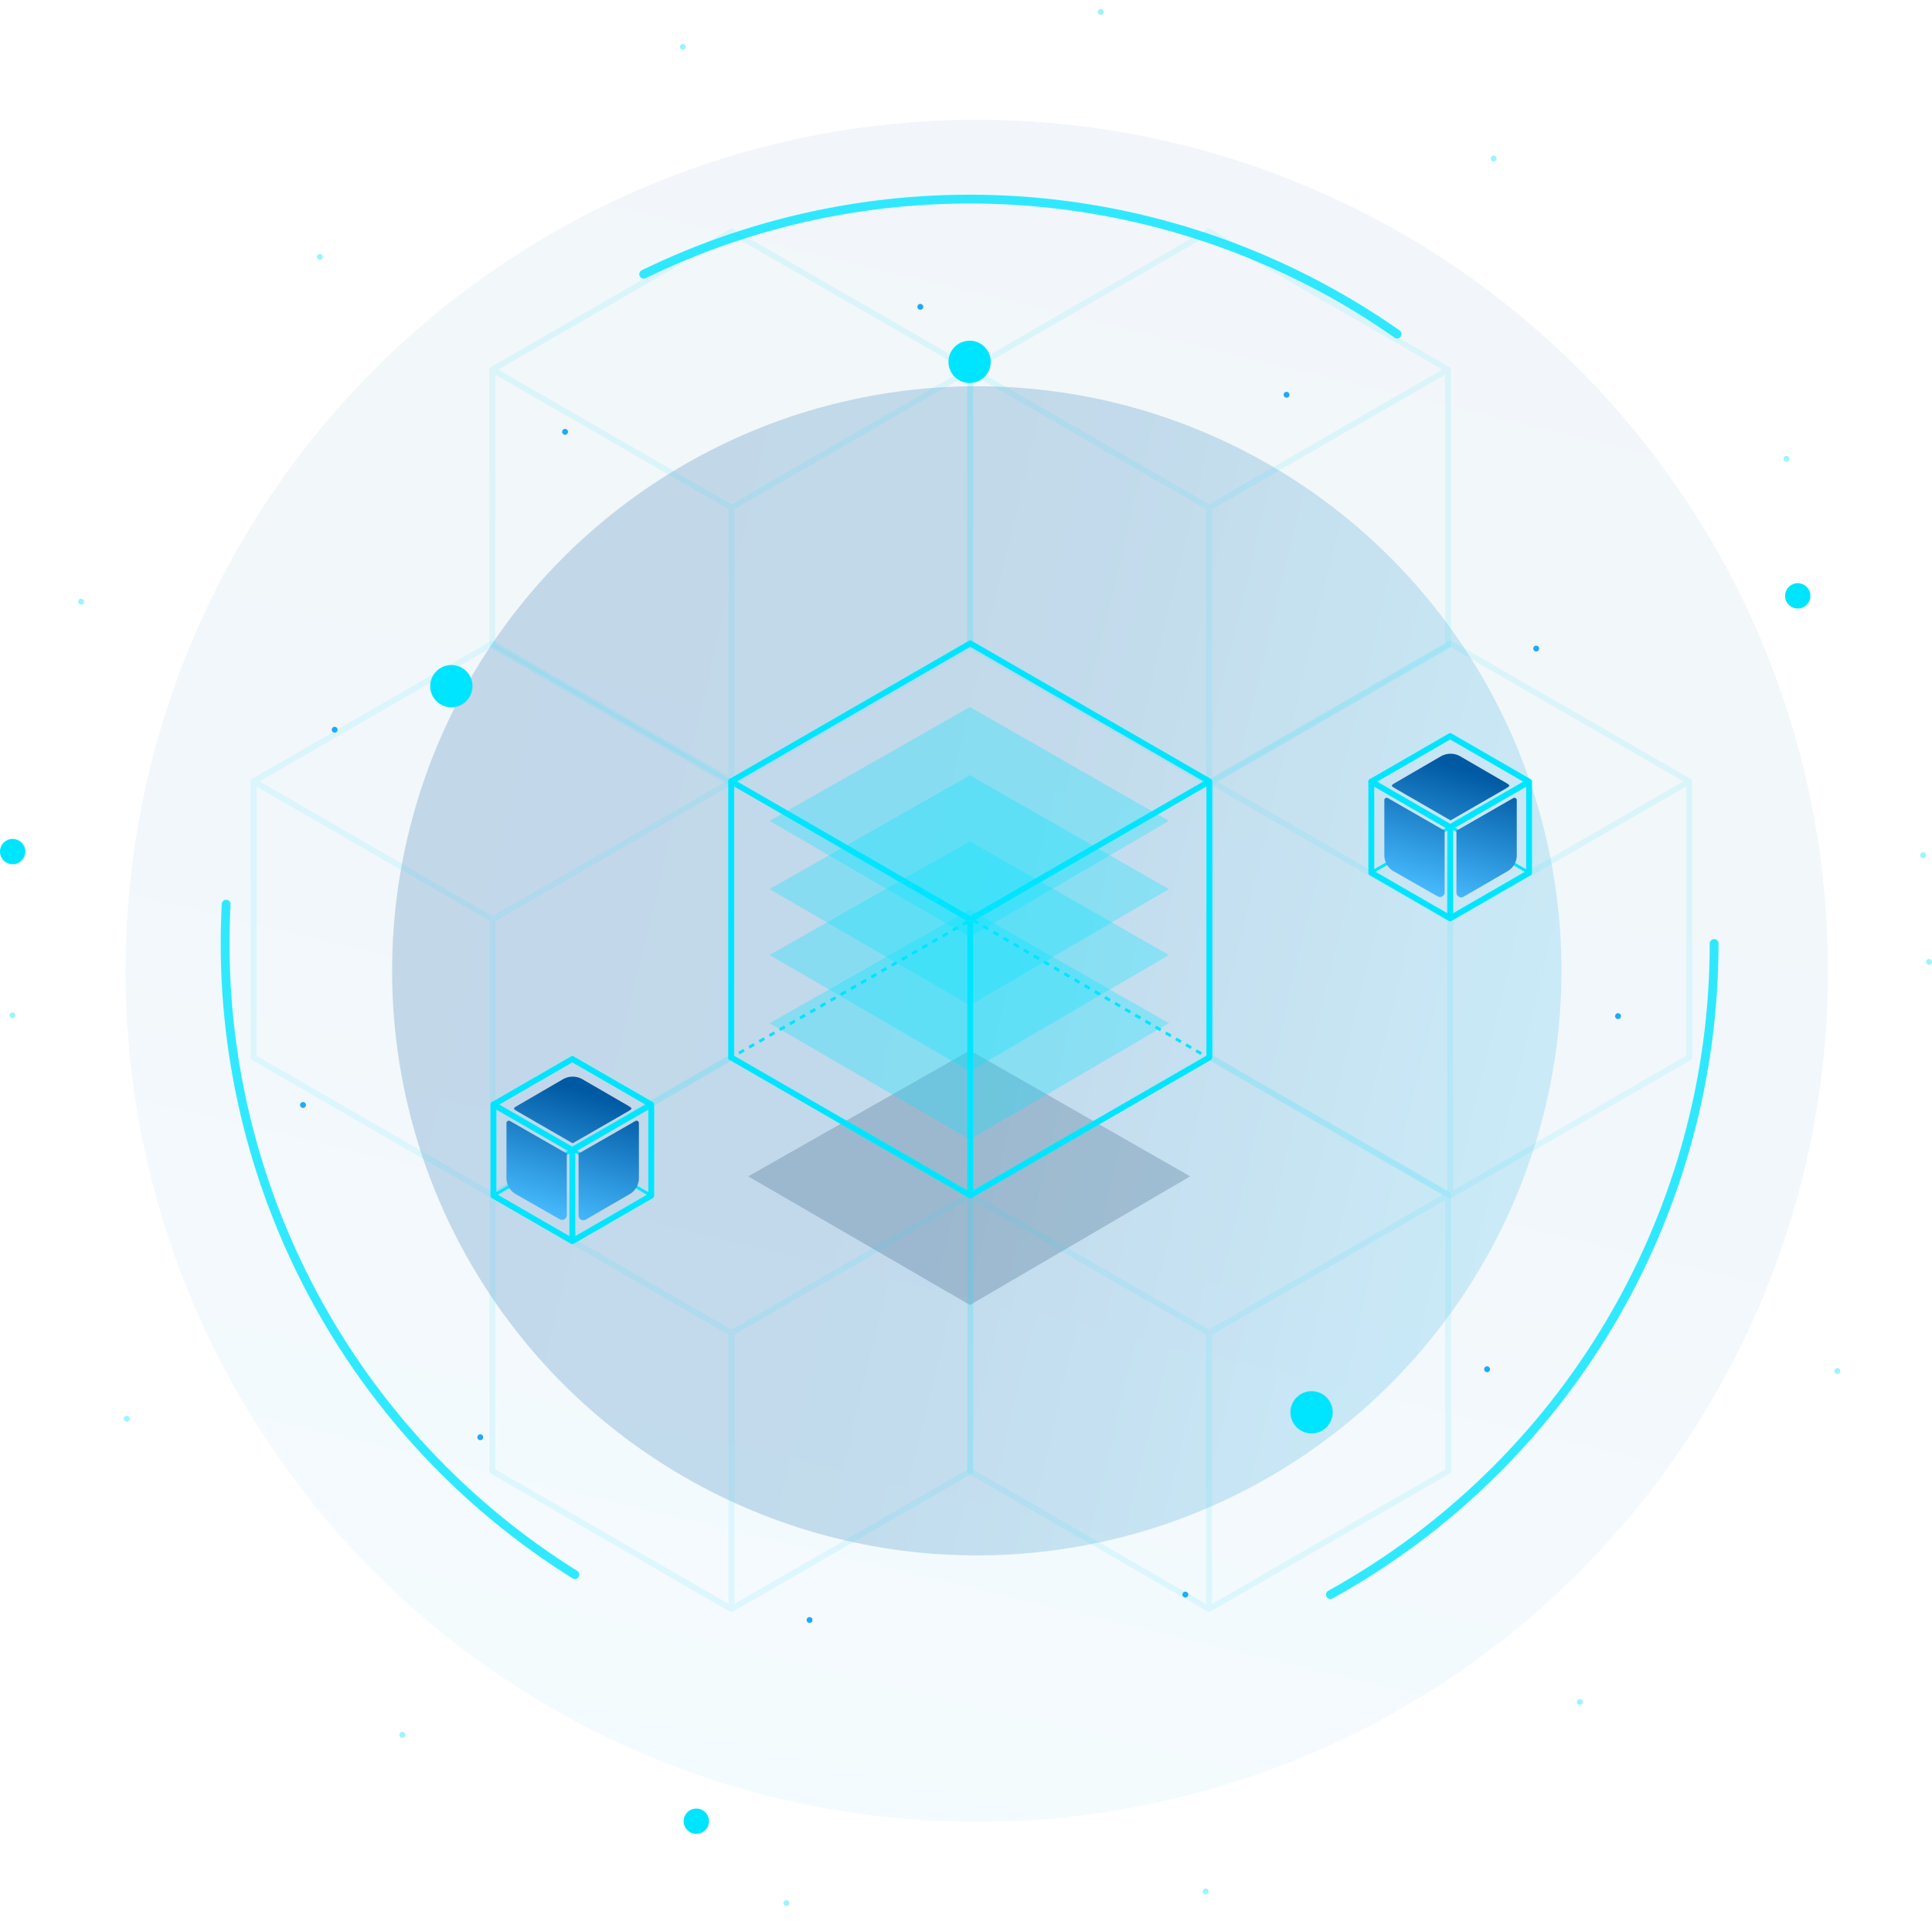 <svg xmlns="http://www.w3.org/2000/svg" xmlns:xlink="http://www.w3.org/1999/xlink" width="658.012" height="655.301" viewBox="0 0 658.012 655.301"><defs><linearGradient id="a" x1="0.041" y1="0.361" x2="1.169" y2="0.631" gradientUnits="objectBoundingBox"><stop offset="0" stop-color="#0058a1"/><stop offset="0.42" stop-color="#0063ad"/><stop offset="1" stop-color="#3ad6ff"/></linearGradient><linearGradient id="c" x1="0.258" y1="0.964" x2="0.603" y2="-0.277" gradientUnits="objectBoundingBox"><stop offset="0" stop-color="#48bcff"/><stop offset="0.714" stop-color="#0059a3"/><stop offset="1" stop-color="#0059a3"/></linearGradient></defs><g transform="translate(58.336 -783.116)"><g transform="translate(-42.56 804.636)"><circle cx="289.91" cy="289.91" r="289.91" transform="translate(606.81 19.265) rotate(90)" opacity="0.05" fill="url(#a)"/><circle cx="199.131" cy="199.131" r="199.131" transform="translate(117.77 110.044)" opacity="0.2" fill="url(#a)"/><g transform="matrix(0.875, -0.485, 0.485, 0.875, 0, 220.52)" fill="none" stroke="#1fa9f9" stroke-linecap="round" stroke-width="2" stroke-dasharray="0 130"><circle cx="227.43" cy="227.43" r="227.43" stroke="none"/><circle cx="227.43" cy="227.43" r="226.43" fill="none"/></g></g><path d="M3388.923,249.287l75.529,43.818,75.011-43.818-75.011-42.9Z" transform="translate(-3192.438 934.536)" fill="#05335a" opacity="0.2"/><g transform="translate(109.347 1143.157)" opacity="0.1"><path d="M304.909,113.36,223.47,160.372V254.4l81.436-47.01,0-94.032L223.47,66.349,142.044,113.36l-.011,94.036L223.47,254.4" transform="translate(-142.033 -66.349)" fill="none" stroke="#00e5ff" stroke-linecap="round" stroke-linejoin="round" stroke-width="2"/><line x2="81.426" y2="47.012" transform="translate(0.011 47.012)" stroke-width="2" stroke="#00e5ff" stroke-linecap="round" stroke-linejoin="round" fill="none"/></g><g transform="translate(28.017 1002.272)" opacity="0.1"><path d="M304.909,113.36,223.47,160.372V254.4l81.436-47.01,0-94.032L223.47,66.349,142.044,113.36l-.011,94.036L223.47,254.4" transform="translate(-142.033 -66.349)" fill="none" stroke="#00e5ff" stroke-linecap="round" stroke-linejoin="round" stroke-width="2"/><line x2="81.426" y2="47.012" transform="translate(0.011 47.012)" stroke-width="2" stroke="#00e5ff" stroke-linecap="round" stroke-linejoin="round" fill="none"/></g><g transform="translate(354.112 1002.272)" opacity="0.1"><path d="M304.909,113.36,223.47,160.372V254.4l81.436-47.01,0-94.032L223.47,66.349,142.044,113.36l-.011,94.036L223.47,254.4" transform="translate(-142.033 -66.349)" fill="none" stroke="#00e5ff" stroke-linecap="round" stroke-linejoin="round" stroke-width="2"/><line x2="81.426" y2="47.012" transform="translate(0.011 47.012)" stroke-width="2" stroke="#00e5ff" stroke-linecap="round" stroke-linejoin="round" fill="none"/></g><g transform="translate(109.347 861.987)" opacity="0.1"><path d="M304.909,113.36,223.47,160.372V254.4l81.436-47.01,0-94.032L223.47,66.349,142.044,113.36l-.011,94.036L223.47,254.4" transform="translate(-142.033 -66.349)" fill="none" stroke="#00e5ff" stroke-linecap="round" stroke-linejoin="round" stroke-width="2"/><line x2="81.426" y2="47.012" transform="translate(0.011 47.012)" stroke-width="2" stroke="#00e5ff" stroke-linecap="round" stroke-linejoin="round" fill="none"/></g><g transform="translate(272.008 861.987)" opacity="0.1"><path d="M304.909,113.36,223.47,160.372V254.4l81.436-47.01,0-94.032L223.47,66.349,142.044,113.36l-.011,94.036L223.47,254.4" transform="translate(-142.033 -66.349)" fill="none" stroke="#00e5ff" stroke-linecap="round" stroke-linejoin="round" stroke-width="2"/><line x2="81.426" y2="47.012" transform="translate(0.011 47.012)" stroke-width="2" stroke="#00e5ff" stroke-linecap="round" stroke-linejoin="round" fill="none"/></g><g transform="translate(272.008 1143.157)" opacity="0.1"><path d="M304.909,113.36,223.47,160.372V254.4l81.436-47.01,0-94.032L223.47,66.349,142.044,113.36l-.011,94.036L223.47,254.4" transform="translate(-142.033 -66.349)" fill="none" stroke="#00e5ff" stroke-linecap="round" stroke-linejoin="round" stroke-width="2"/><line x2="81.426" y2="47.012" transform="translate(0.011 47.012)" stroke-width="2" stroke="#00e5ff" stroke-linecap="round" stroke-linejoin="round" fill="none"/></g><g transform="translate(72.836 899.174)"><g transform="translate(-56 -49.74)" fill="none" stroke="#00e5ff" stroke-linecap="round" stroke-width="3" stroke-dasharray="270 270" opacity="0.8"><circle cx="255.065" cy="255.065" r="255.065" stroke="none"/><circle cx="255.065" cy="255.065" r="253.565" fill="none"/></g><circle cx="7.204" cy="7.204" r="7.204" transform="translate(15.353 110.468)" fill="#00e5ff"/><circle cx="7.204" cy="7.204" r="7.204" transform="translate(191.861)" fill="#00e5ff"/><circle cx="7.204" cy="7.204" r="7.204" transform="translate(308.332 357.819)" fill="#00e5ff"/></g><path d="M3388.923,245.153l68.25,39.6,67.783-39.6-67.783-38.768Z" transform="translate(-3185.184 886.512)" fill="#00e5ff" opacity="0.3"/><path d="M3388.923,245.153l68.25,39.6,67.783-39.6-67.783-38.768Z" transform="translate(-3185.184 863.275)" fill="#00e5ff" opacity="0.3"/><path d="M3388.923,245.153l68.25,39.6,67.783-39.6-67.783-38.768Z" transform="translate(-3185.184 840.813)" fill="#00e5ff" opacity="0.3"/><path d="M3388.923,245.153l68.25,39.6,67.783-39.6-67.783-38.768Z" transform="translate(-3185.184 817.575)" fill="#00e5ff" opacity="0.3"/><path d="M3293.624,1321.26l82.749-47.552,81.306,47.552" transform="translate(-3103.763 -177.409)" fill="none" stroke="#00e5ff" stroke-width="1" stroke-dasharray="2"/><g transform="translate(190.677 1002.272)"><path d="M304.909,113.36,223.47,160.372V254.4l81.436-47.01,0-94.032L223.47,66.349,142.044,113.36l-.011,94.036L223.47,254.4" transform="translate(-142.033 -66.349)" fill="none" stroke="#00e5ff" stroke-linecap="round" stroke-linejoin="round" stroke-width="2"/><line x2="81.426" y2="47.012" transform="translate(0.011 47.012)" stroke-width="2" stroke="#00e5ff" stroke-linecap="round" stroke-linejoin="round" fill="none"/></g><g transform="translate(408.71 1033.865)"><path d="M3293.624,1289.257l27.059-15.55,26.587,15.55" transform="translate(-3293.624 -1242.786)" fill="none" stroke="#00e5ff" stroke-width="1"/><g transform="translate(0 0)"><path d="M202.225,230.781l-13.134-7.618a6.672,6.672,0,0,0-6.533,0l-15.179,8.827c-2.05,1.18-2.056,1.184-.006,2.367l18.452,10.653s17.531-10.091,18.451-10.633c2.049-1.2,2.051-1.206.013-2.411C203.293,231.377,202.28,230.813,202.225,230.781Zm4.949,6.637-19.337,11.1v21.119a1.611,1.611,0,0,0,2.421,1.37l14.92-8.648a6.322,6.322,0,0,0,3.2-5.479V238.106a.78.78,0,0,0-.776-.788A.844.844,0,0,0,207.174,237.418Zm-43.9.688v18.772a6.321,6.321,0,0,0,3.2,5.479l14.92,8.514a1.61,1.61,0,0,0,2.421-1.37V248.516l-19.337-11.1a.833.833,0,0,0-1.1.284A.727.727,0,0,0,163.277,238.106Z" transform="translate(-158.836 -216.304)" fill="url(#c)"/><path d="M195.77,81.859,168.9,97.369v31.023l26.868-15.51V81.859L168.9,66.349l-26.865,15.51,0,31.025L168.9,128.392" transform="translate(-142.033 -66.349)" fill="none" stroke="#00e5ff" stroke-linecap="round" stroke-linejoin="round" stroke-width="2"/><line x2="26.865" y2="15.51" transform="translate(0.003 15.51)" stroke-width="2" stroke="#00e5ff" stroke-linecap="round" stroke-linejoin="round" fill="none"/></g></g><g transform="translate(109.724 1143.854)"><path d="M3293.624,1289.257l27.059-15.55,26.587,15.55" transform="translate(-3293.624 -1242.786)" fill="none" stroke="#00e5ff" stroke-width="1"/><g transform="translate(0 0)"><path d="M202.225,230.781l-13.134-7.618a6.672,6.672,0,0,0-6.533,0l-15.179,8.827c-2.05,1.18-2.056,1.184-.006,2.367l18.452,10.653s17.531-10.091,18.451-10.633c2.049-1.2,2.051-1.206.013-2.411C203.293,231.377,202.28,230.813,202.225,230.781Zm4.949,6.637-19.337,11.1v21.119a1.611,1.611,0,0,0,2.421,1.37l14.92-8.648a6.322,6.322,0,0,0,3.2-5.479V238.106a.78.78,0,0,0-.776-.788A.844.844,0,0,0,207.174,237.418Zm-43.9.688v18.772a6.321,6.321,0,0,0,3.2,5.479l14.92,8.514a1.61,1.61,0,0,0,2.421-1.37V248.516l-19.337-11.1a.833.833,0,0,0-1.1.284A.727.727,0,0,0,163.277,238.106Z" transform="translate(-158.836 -216.304)" fill="url(#c)"/><path d="M195.77,81.859,168.9,97.369v31.023l26.868-15.51V81.859L168.9,66.349l-26.865,15.51,0,31.025L168.9,128.392" transform="translate(-142.033 -66.349)" fill="none" stroke="#00e5ff" stroke-linecap="round" stroke-linejoin="round" stroke-width="2"/><line x2="26.865" y2="15.51" transform="translate(0.003 15.51)" stroke-width="2" stroke="#00e5ff" stroke-linecap="round" stroke-linejoin="round" fill="none"/></g></g><g transform="translate(-58.336 783.116)"><g transform="translate(2.711 0)" fill="none" stroke="#00e5ff" stroke-linecap="round" stroke-linejoin="round" stroke-width="2" stroke-dasharray="0 144" opacity="0.4"><circle cx="327.651" cy="327.651" r="327.651" stroke="none"/><circle cx="327.651" cy="327.651" r="326.651" fill="none"/></g><circle cx="4.312" cy="4.312" r="4.312" transform="translate(232.844 616.057)" fill="#00e5ff"/><circle cx="4.312" cy="4.312" r="4.312" transform="translate(0 285.763)" fill="#00e5ff"/><circle cx="4.312" cy="4.312" r="4.312" transform="translate(607.982 198.662)" fill="#00e5ff"/></g></g></svg>